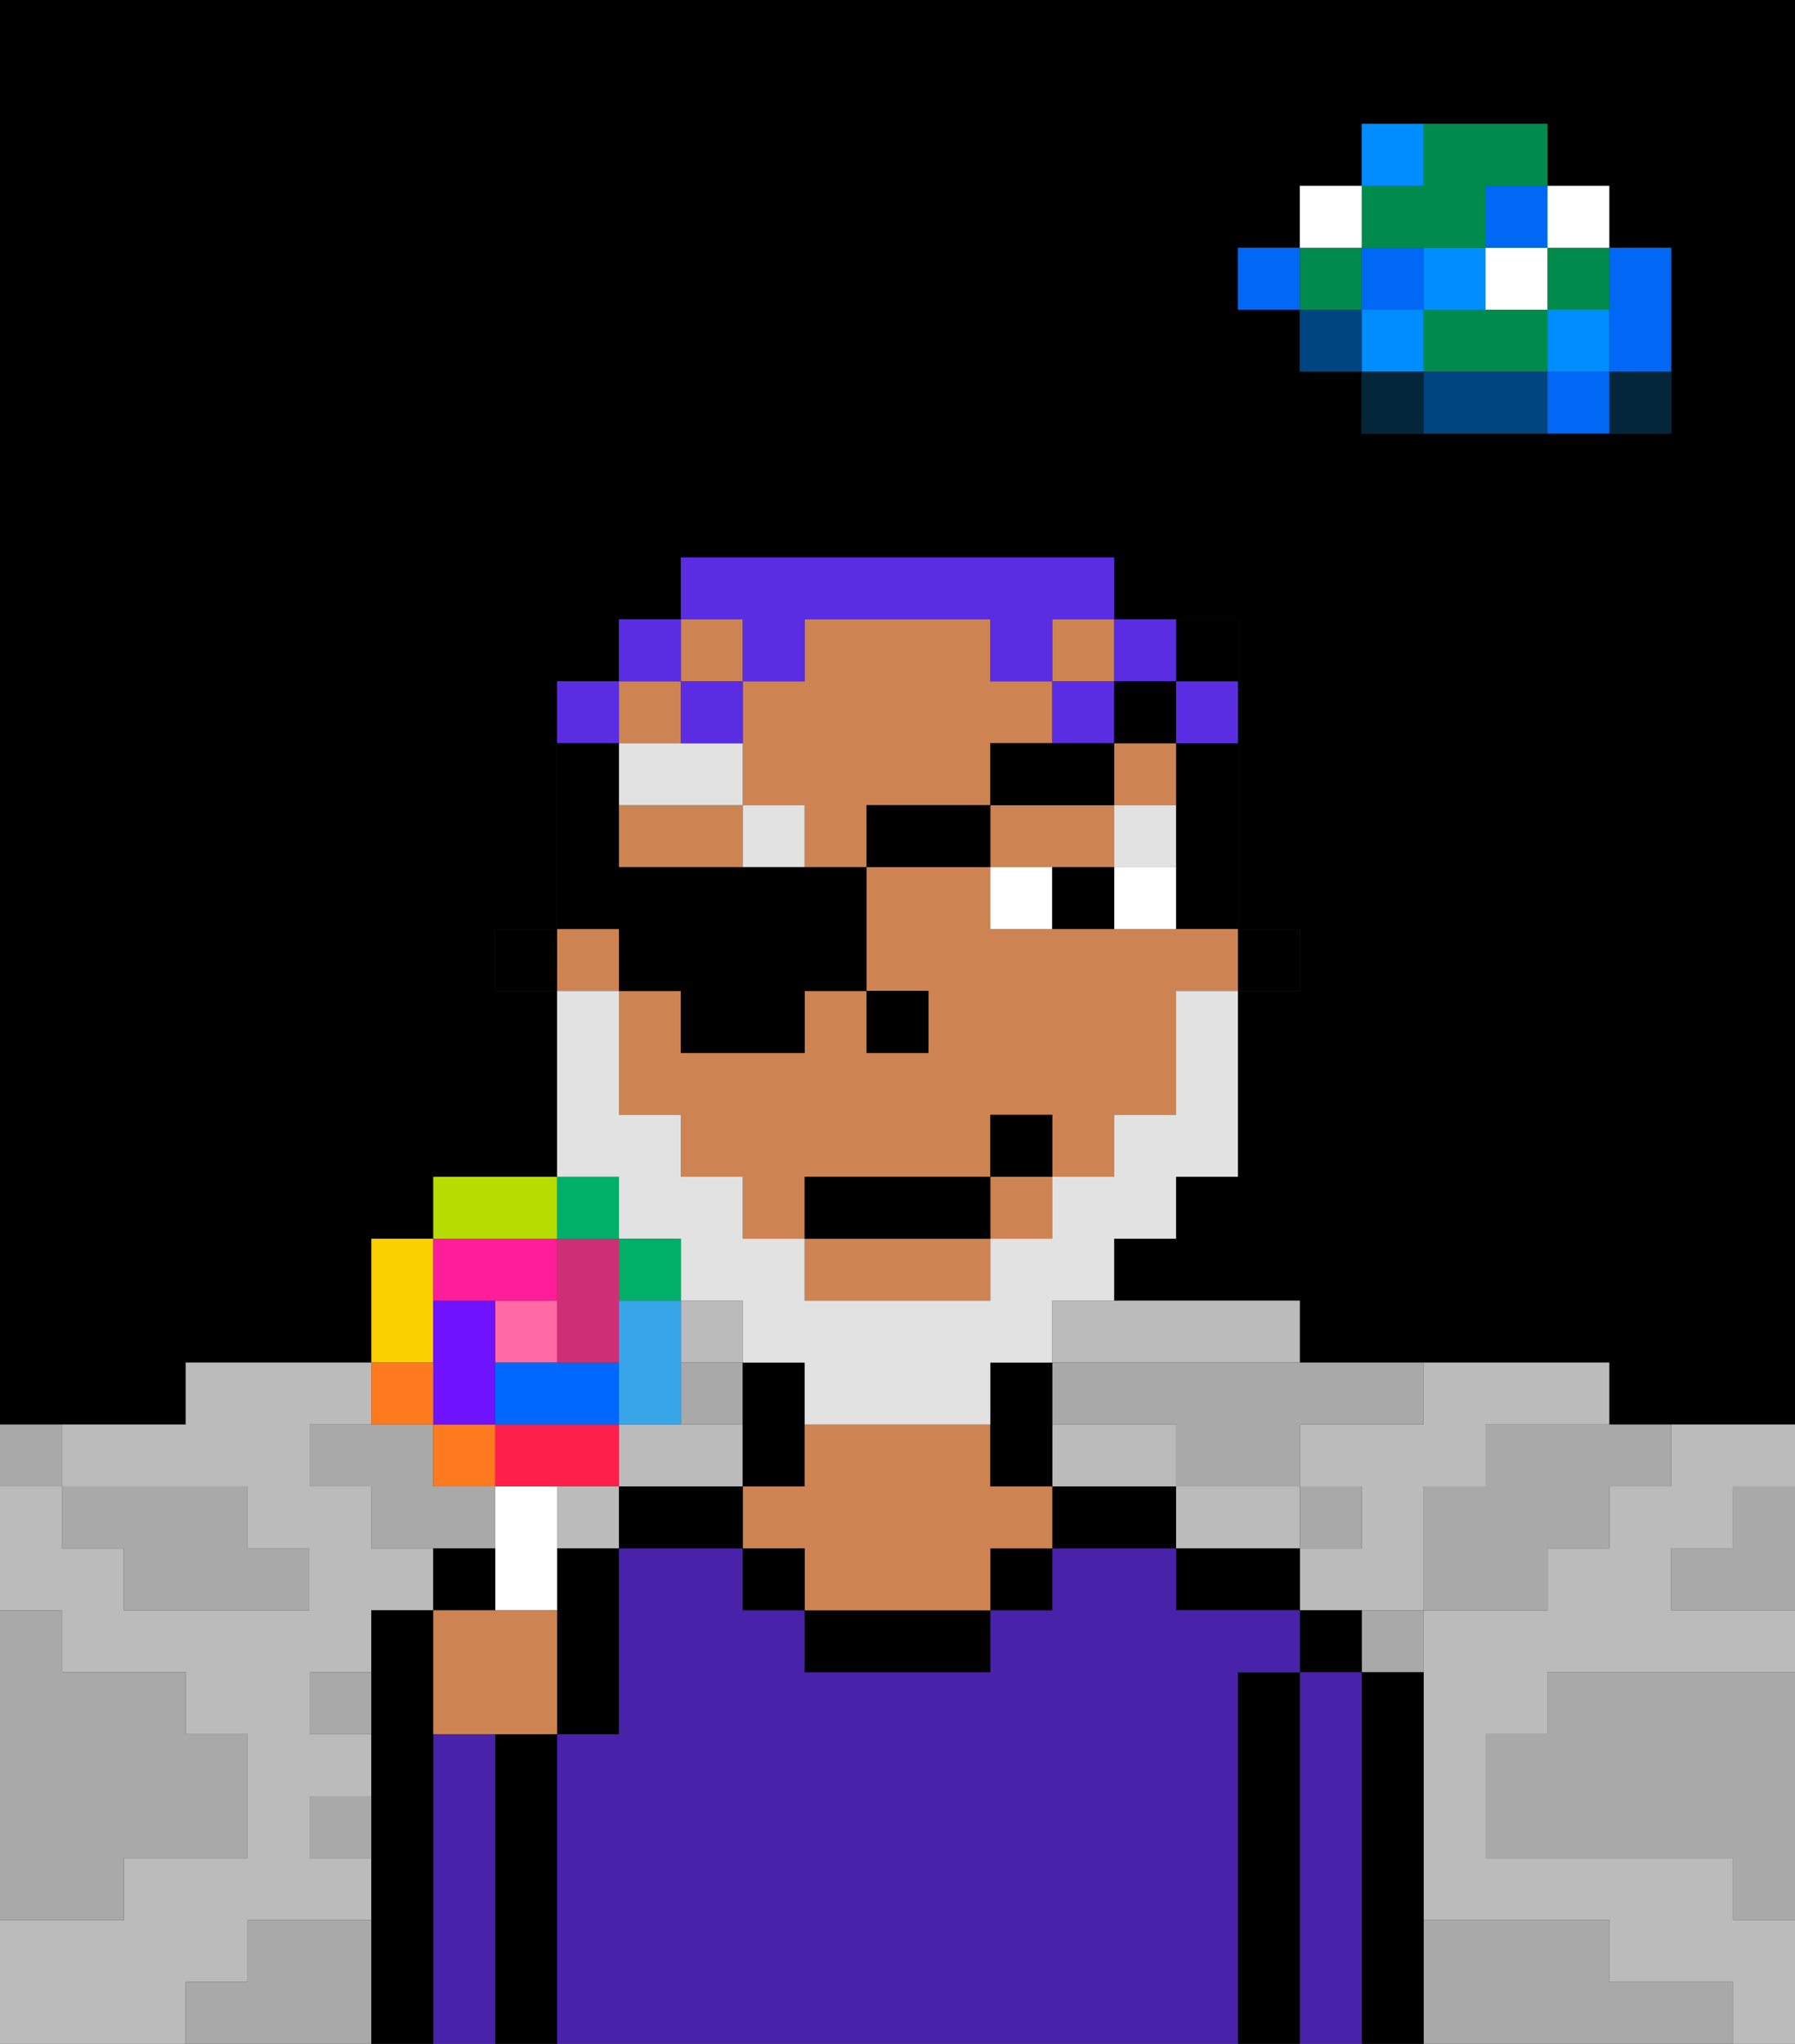 <svg xmlns="http://www.w3.org/2000/svg" viewBox="0 0 29 33"><rect x="0" y="0" width="29" height="33" fill="#333333" stroke="none"/><defs><style>polygon,rect,path{shape-rendering:crispedges;}polygon,rect,path{shape-rendering:crispedges;}.kb46-1{fill:#a9a9a9;}.kb46-2{fill:#bbbbbb;}.kb46-3{fill:#04263a;}.kb46-4{fill:#0068f5;}.kb46-5{fill:#008dff;}.kb46-6{fill:#008b4c;}.kb46-7{fill:#ffffff;}.kb46-8{fill:#004480;}.kb46-9{fill:#000000;}.kb46-10{fill:#4922aa;}.kb46-11{fill:#ce8452;}.kb46-12{fill:#e2e2e2;}.kb46-13{fill:#e2e2e2;}.kb46-14{fill:#5a2de2;}.kb46-15{fill:#ff6aa5;}.kb46-16{fill:#ff1f4a;}.kb46-17{fill:#ff791f;}.kb46-18{fill:#fad000;}.kb46-19{fill:#b6dc00;}.kb46-20{fill:#00af68;}.kb46-21{fill:#38a6e8;}.kb46-22{fill:#0068ff;}.kb46-23{fill:#6e12ff;}.kb46-24{fill:#ff1d99;}.kb46-25{fill:#cc2f76;}</style></defs><polygon class="kb46-1" points="28 25 27 25 27 26 28 26 29 26 29 25 29 24 28 24 28 25"/><path class="kb46-9" d="M27,0H0V23H3V22H6V20H7V19H9V16H8V15H9V11h1V10h1V9h7v1h2v5h1v1H20v3H19v1H18v1h3v1h5v1h3V0H27Zm0,5V7H22V6H21V5H20V4h1V3h1V2h3V3h1V4h1Z"/><polygon class="kb46-1" points="27 32 26 32 26 31 25 31 24 31 23 31 23 32 23 33 24 33 25 33 26 33 27 33 28 33 28 32 27 32"/><polygon class="kb46-1" points="27 27 26 27 25 27 25 28 24 28 24 29 24 30 25 30 26 30 27 30 28 30 28 31 29 31 29 30 29 29 29 28 29 27 28 27 27 27"/><polygon class="kb46-2" points="18 24 19 24 19 23 18 23 17 23 17 24 18 24"/><rect class="kb46-2" x="9" y="24" width="1" height="1"/><polygon class="kb46-2" points="21 25 21 24 20 24 19 24 19 25 20 25 21 25"/><polygon class="kb46-2" points="22 23 21 23 21 24 22 24 22 25 21 25 21 26 22 26 23 26 23 25 23 24 24 24 24 23 25 23 26 23 26 22 25 22 24 22 23 22 23 23 22 23"/><rect class="kb46-2" x="11" y="21" width="1" height="1"/><polygon class="kb46-2" points="17 22 18 22 19 22 20 22 21 22 21 21 20 21 19 21 18 21 17 21 17 22"/><polygon class="kb46-2" points="4 32 4 31 5 31 6 31 6 30 5 30 5 29 6 29 6 28 5 28 5 27 6 27 6 26 6.5 26 7 26 7 25 6 25 6 24 5 24 5 23 6 23 6 22 5 22 4 22 3 22 3 23 2 23 1 23 1 24 2 24 3 24 4 24 4 25 5 25 5 26 4 26 3 26 2 26 2 25 1 25 1 24 0 24 0 25 0 26 1 26 1 27 2 27 3 27 3 28 4 28 4 29 4 30 3 30 2 30 2 31 1 31 0 31 0 32 0 33 1 33 2 33 3 33 3 32 4 32"/><polygon class="kb46-2" points="11 23 10 23 10 24 11 24 12 24 12 23 11 23"/><polygon class="kb46-2" points="27 23 27 24 26 24 26 25 25 25 25 26 24 26 23 26 23 27 23 28 23 29 23 30 23 31 24 31 25 31 26 31 26 32 27 32 28 32 28 33 29 33 29 32 29 31 28 31 28 30 27 30 26 30 25 30 24 30 24 29 24 28 25 28 25 27 26 27 27 27 28 27 29 27 29 26 28 26 27 26 27 25 28 25 28 24 29 24 29 23 28 23 27 23"/><rect class="kb46-3" x="26" y="6" width="1" height="1"/><polygon class="kb46-4" points="26 5 26 6 27 6 27 5 27 4 26 4 26 5"/><rect class="kb46-4" x="25" y="6" width="1" height="1"/><rect class="kb46-5" x="25" y="5" width="1" height="1"/><rect class="kb46-6" x="25" y="4" width="1" height="1"/><rect class="kb46-7" x="25" y="3" width="1" height="1"/><polygon class="kb46-1" points="24 23 24 24 23 24 23 25 23 26 24 26 25 26 25 25 26 25 26 24 27 24 27 23 26 23 25 23 24 23"/><polygon class="kb46-6" points="24 5 23 5 23 6 24 6 25 6 25 5 24 5"/><rect class="kb46-7" x="24" y="4" width="1" height="1"/><rect class="kb46-4" x="24" y="3" width="1" height="1"/><polygon class="kb46-8" points="24 6 23 6 23 7 24 7 25 7 25 6 24 6"/><rect class="kb46-5" x="23" y="4" width="1" height="1"/><rect class="kb46-1" x="22" y="26" width="1" height="1"/><rect class="kb46-3" x="22" y="6" width="1" height="1"/><rect class="kb46-5" x="22" y="5" width="1" height="1"/><rect class="kb46-4" x="22" y="4" width="1" height="1"/><polygon class="kb46-6" points="23 4 24 4 24 3 25 3 25 2 24 2 23 2 23 3 22 3 22 4 23 4"/><rect class="kb46-5" x="22" y="2" width="1" height="1"/><rect class="kb46-1" x="21" y="24" width="1" height="1"/><rect class="kb46-8" x="21" y="5" width="1" height="1"/><rect class="kb46-6" x="21" y="4" width="1" height="1"/><rect class="kb46-7" x="21" y="3" width="1" height="1"/><rect class="kb46-4" x="20" y="4" width="1" height="1"/><polygon class="kb46-1" points="19 22 18 22 17 22 17 23 18 23 19 23 19 24 20 24 21 24 21 23 22 23 23 23 23 22 22 22 21 22 20 22 19 22"/><rect class="kb46-1" x="5" y="27" width="1" height="1"/><rect class="kb46-1" x="11" y="22" width="1" height="1"/><polygon class="kb46-1" points="8 24 7 24 7 23 6 23 5 23 5 24 6 24 6 25 7 25 8 25 8 24"/><polygon class="kb46-1" points="6 31 5 31 4 31 4 32 3 32 3 33 4 33 5 33 6 33 6 32 6 31"/><rect class="kb46-1" x="5" y="29" width="1" height="1"/><polygon class="kb46-1" points="2 31 2 30 3 30 4 30 4 29 4 28 3 28 3 27 2 27 1 27 1 26 0 26 0 27 0 28 0 29 0 30 0 31 1 31 2 31"/><polygon class="kb46-1" points="2 25 2 26 3 26 4 26 5 26 5 25 4 25 4 24 3 24 2 24 1 24 1 25 2 25"/><rect class="kb46-1" y="23" width="1" height="1"/><polygon class="kb46-9" points="23 31 23 30 23 29 23 28 23 27 22 27 22 28 22 29 22 30 22 31 22 32 22 33 23 33 23 32 23 31"/><rect class="kb46-9" x="21" y="26" width="1" height="1"/><polygon class="kb46-10" points="22 31 22 30 22 29 22 28 22 27 21 27 21 28 21 29 21 30 21 31 21 32 21 33 22 33 22 32 22 31"/><polygon class="kb46-9" points="21 31 21 30 21 29 21 28 21 27 20 27 20 28 20 29 20 30 20 31 20 32 20 33 21 33 21 32 21 31"/><polygon class="kb46-9" points="20 25 19 25 19 26 20 26 21 26 21 25 20 25"/><polygon class="kb46-10" points="20 31 20 30 20 29 20 28 20 27 21 27 21 26 20 26 19 26 19 25 18 25 17 25 17 26 16 26 16 27 15 27 14 27 13 27 13 26 12 26 12 25 11 25 10 25 10 26 10 28 9 28 9 29 9 30 9 31 9 32 9 33 10 33 11 33 12 33 13 33 14 33 15 33 16 33 17 33 18 33 19 33 20 33 20 32 20 31"/><polygon class="kb46-9" points="18 24 17 24 17 25 18 25 19 25 19 24 18 24"/><rect class="kb46-9" x="16" y="25" width="1" height="1"/><polygon class="kb46-9" points="14 26 13 26 13 27 14 27 15 27 16 27 16 26 15 26 14 26"/><polygon class="kb46-9" points="12 24 13 24 13 23 13 22 12 22 12 23 12 24"/><polygon class="kb46-11" points="16 24 16 23 15 23 14 23 13 23 13 24 12 24 12 25 13 25 13 26 14 26 15 26 16 26 16 25 17 25 17 24 16 24"/><rect class="kb46-9" x="12" y="25" width="1" height="1"/><polygon class="kb46-9" points="11 24 10 24 10 25 11 25 12 25 12 24 11 24"/><polygon class="kb46-9" points="9 26 9 27 9 28 10 28 10 26 10 25 9 25 9 26"/><polygon class="kb46-9" points="9 31 9 30 9 29 9 28 8.5 28 8 28 8 29 8 30 8 31 8 32 8 33 9 33 9 32 9 31"/><polygon class="kb46-10" points="8 31 8 30 8 29 8 28 7.5 28 7 28 7 29 7 30 7 31 7 32 7 33 8 33 8 32 8 31"/><polygon class="kb46-9" points="7 31 7 30 7 29 7 28 7 27 7 26 6.5 26 6 26 6 27 6 28 6 29 6 30 6 31 6 32 6 33 7 33 7 32 7 31"/><rect class="kb46-9" x="20" y="15" width="1" height="1"/><polygon class="kb46-9" points="19 13 19 14 19 15 20 15 20 14 20 13 20 12 19 12 19 13"/><rect class="kb46-11" x="17" y="10" width="1" height="1"/><rect class="kb46-11" x="11" y="10" width="1" height="1"/><rect class="kb46-11" x="9" y="15" width="1" height="1"/><rect class="kb46-11" x="10" y="11" width="1" height="1"/><rect class="kb46-11" x="16" y="19" width="1" height="1"/><rect class="kb46-11" x="18" y="12" width="1" height="1"/><polygon class="kb46-11" points="16 13 16 12 17 12 17 11 16 11 16 10 15 10 14 10 13 10 13 11 12 11 12 12 12 13 13 13 13 14 14 14 14 13 16 13"/><polygon class="kb46-11" points="18 15 17 15 16 15 16 14 14 14 14 16 15 16 15 17 14 17 14 16 13 16 13 17 11 17 11 16 10 16 10 17 10 18 11 18 11 19 12 19 12 20 13 20 13 19 16 19 16 18 17 18 17 19 18 19 18 18 19 18 19 17 19 16 20 16 20 15 19 15 18 15"/><polygon class="kb46-11" points="10 13 10 14 11 14 12 14 12 13 10 13"/><polygon class="kb46-11" points="13 21 14 21 15 21 16 21 16 20 13 20 13 21"/><polygon class="kb46-11" points="18 14 18 13 16 13 16 14 17 14 18 14"/><polygon class="kb46-9" points="17 24 17 23 17 22 16 22 16 23 16 24 17 24"/><rect class="kb46-9" x="8" y="15" width="1" height="1"/><rect class="kb46-9" x="14" y="16" width="1" height="1"/><rect class="kb46-7" x="18" y="14" width="1" height="1"/><rect class="kb46-7" x="16" y="14" width="1" height="1"/><rect class="kb46-9" x="17" y="14" width="1" height="1"/><rect class="kb46-12" x="18" y="13" width="1" height="1"/><rect class="kb46-12" x="12" y="13" width="1" height="1"/><polygon class="kb46-12" points="12 12 11 12 10 12 10 13 12 13 12 12"/><polygon class="kb46-13" points="10 20 11 20 11 21 12 21 12 22 13 22 13 23 14 23 15 23 16 23 16 22 17 22 17 21 18 21 18 20 19 20 19 19 20 19 20 18 20 17 20 16 19 16 19 17 19 18 18 18 18 19 17 19 17 20 16 20 16 21 15 21 14 21 13 21 13 20 12 20 12 19 11 19 11 18 10 18 10 17 10 16 9 16 9 17 9 18 9 19 10 19 10 20"/><rect class="kb46-9" x="13" y="19" width="3" height="1"/><rect class="kb46-9" x="16" y="18" width="1" height="1"/><rect class="kb46-14" x="19" y="11" width="1" height="1"/><rect class="kb46-14" x="18" y="10" width="1" height="1"/><polygon class="kb46-14" points="12 11 13 11 13 10 14 10 15 10 16 10 16 11 17 11 17 10 18 10 18 9 17 9 16 9 15 9 14 9 13 9 12 9 11 9 11 10 12 10 12 11"/><rect class="kb46-14" x="17" y="11" width="1" height="1"/><rect class="kb46-14" x="11" y="11" width="1" height="1"/><rect class="kb46-14" x="10" y="10" width="1" height="1"/><rect class="kb46-14" x="9" y="11" width="1" height="1"/><polygon class="kb46-9" points="10 16 11 16 11 17 13 17 13 16 14 16 14 14 13 14 12 14 11 14 10 14 10 13 10 12 9 12 9 13 9 14 9 15 10 15 10 16"/><rect class="kb46-9" x="14" y="13" width="2" height="1"/><polygon class="kb46-9" points="18 12 17 12 16 12 16 13 18 13 18 12"/><rect class="kb46-9" x="18" y="11" width="1" height="1"/><rect class="kb46-9" x="19" y="10" width="1" height="1"/><polygon class="kb46-7" points="8 25 8 26 9 26 9 25 9 24 8 24 8 25"/><rect class="kb46-15" x="8" y="21" width="1" height="1"/><polygon class="kb46-16" points="9 23 8 23 8 24 9 24 10 24 10 23 9 23"/><rect class="kb46-17" x="7" y="23" width="1" height="1"/><polygon class="kb46-18" points="7 21 7 20 6 20 6 21 6 22 7 22 7 21"/><polygon class="kb46-19" points="9 20 9 19 8 19 7 19 7 20 8 20 9 20"/><rect class="kb46-20" x="9" y="19" width="1" height="1"/><rect class="kb46-20" x="10" y="20" width="1" height="1"/><polygon class="kb46-21" points="10 22 10 23 11 23 11 22 11 21 10 21 10 22"/><polygon class="kb46-22" points="10 23 10 22 9 22 8 22 8 23 9 23 10 23"/><polygon class="kb46-23" points="8 22 8 21 7 21 7 22 7 23 8 23 8 22"/><polygon class="kb46-24" points="8 21 9 21 9 20 8 20 7 20 7 21 8 21"/><polygon class="kb46-25" points="10 22 10 21 10 20 9 20 9 21 9 22 10 22"/><rect class="kb46-17" x="6" y="22" width="1" height="1"/><polygon class="kb46-9" points="8 26 8 25 7 25 7 26 7.5 26 8 26"/><polygon class="kb46-11" points="9 26 8 26 7.5 26 7 26 7 27 7 28 7.5 28 8 28 8.5 28 9 28 9 27 9 26"/></svg>